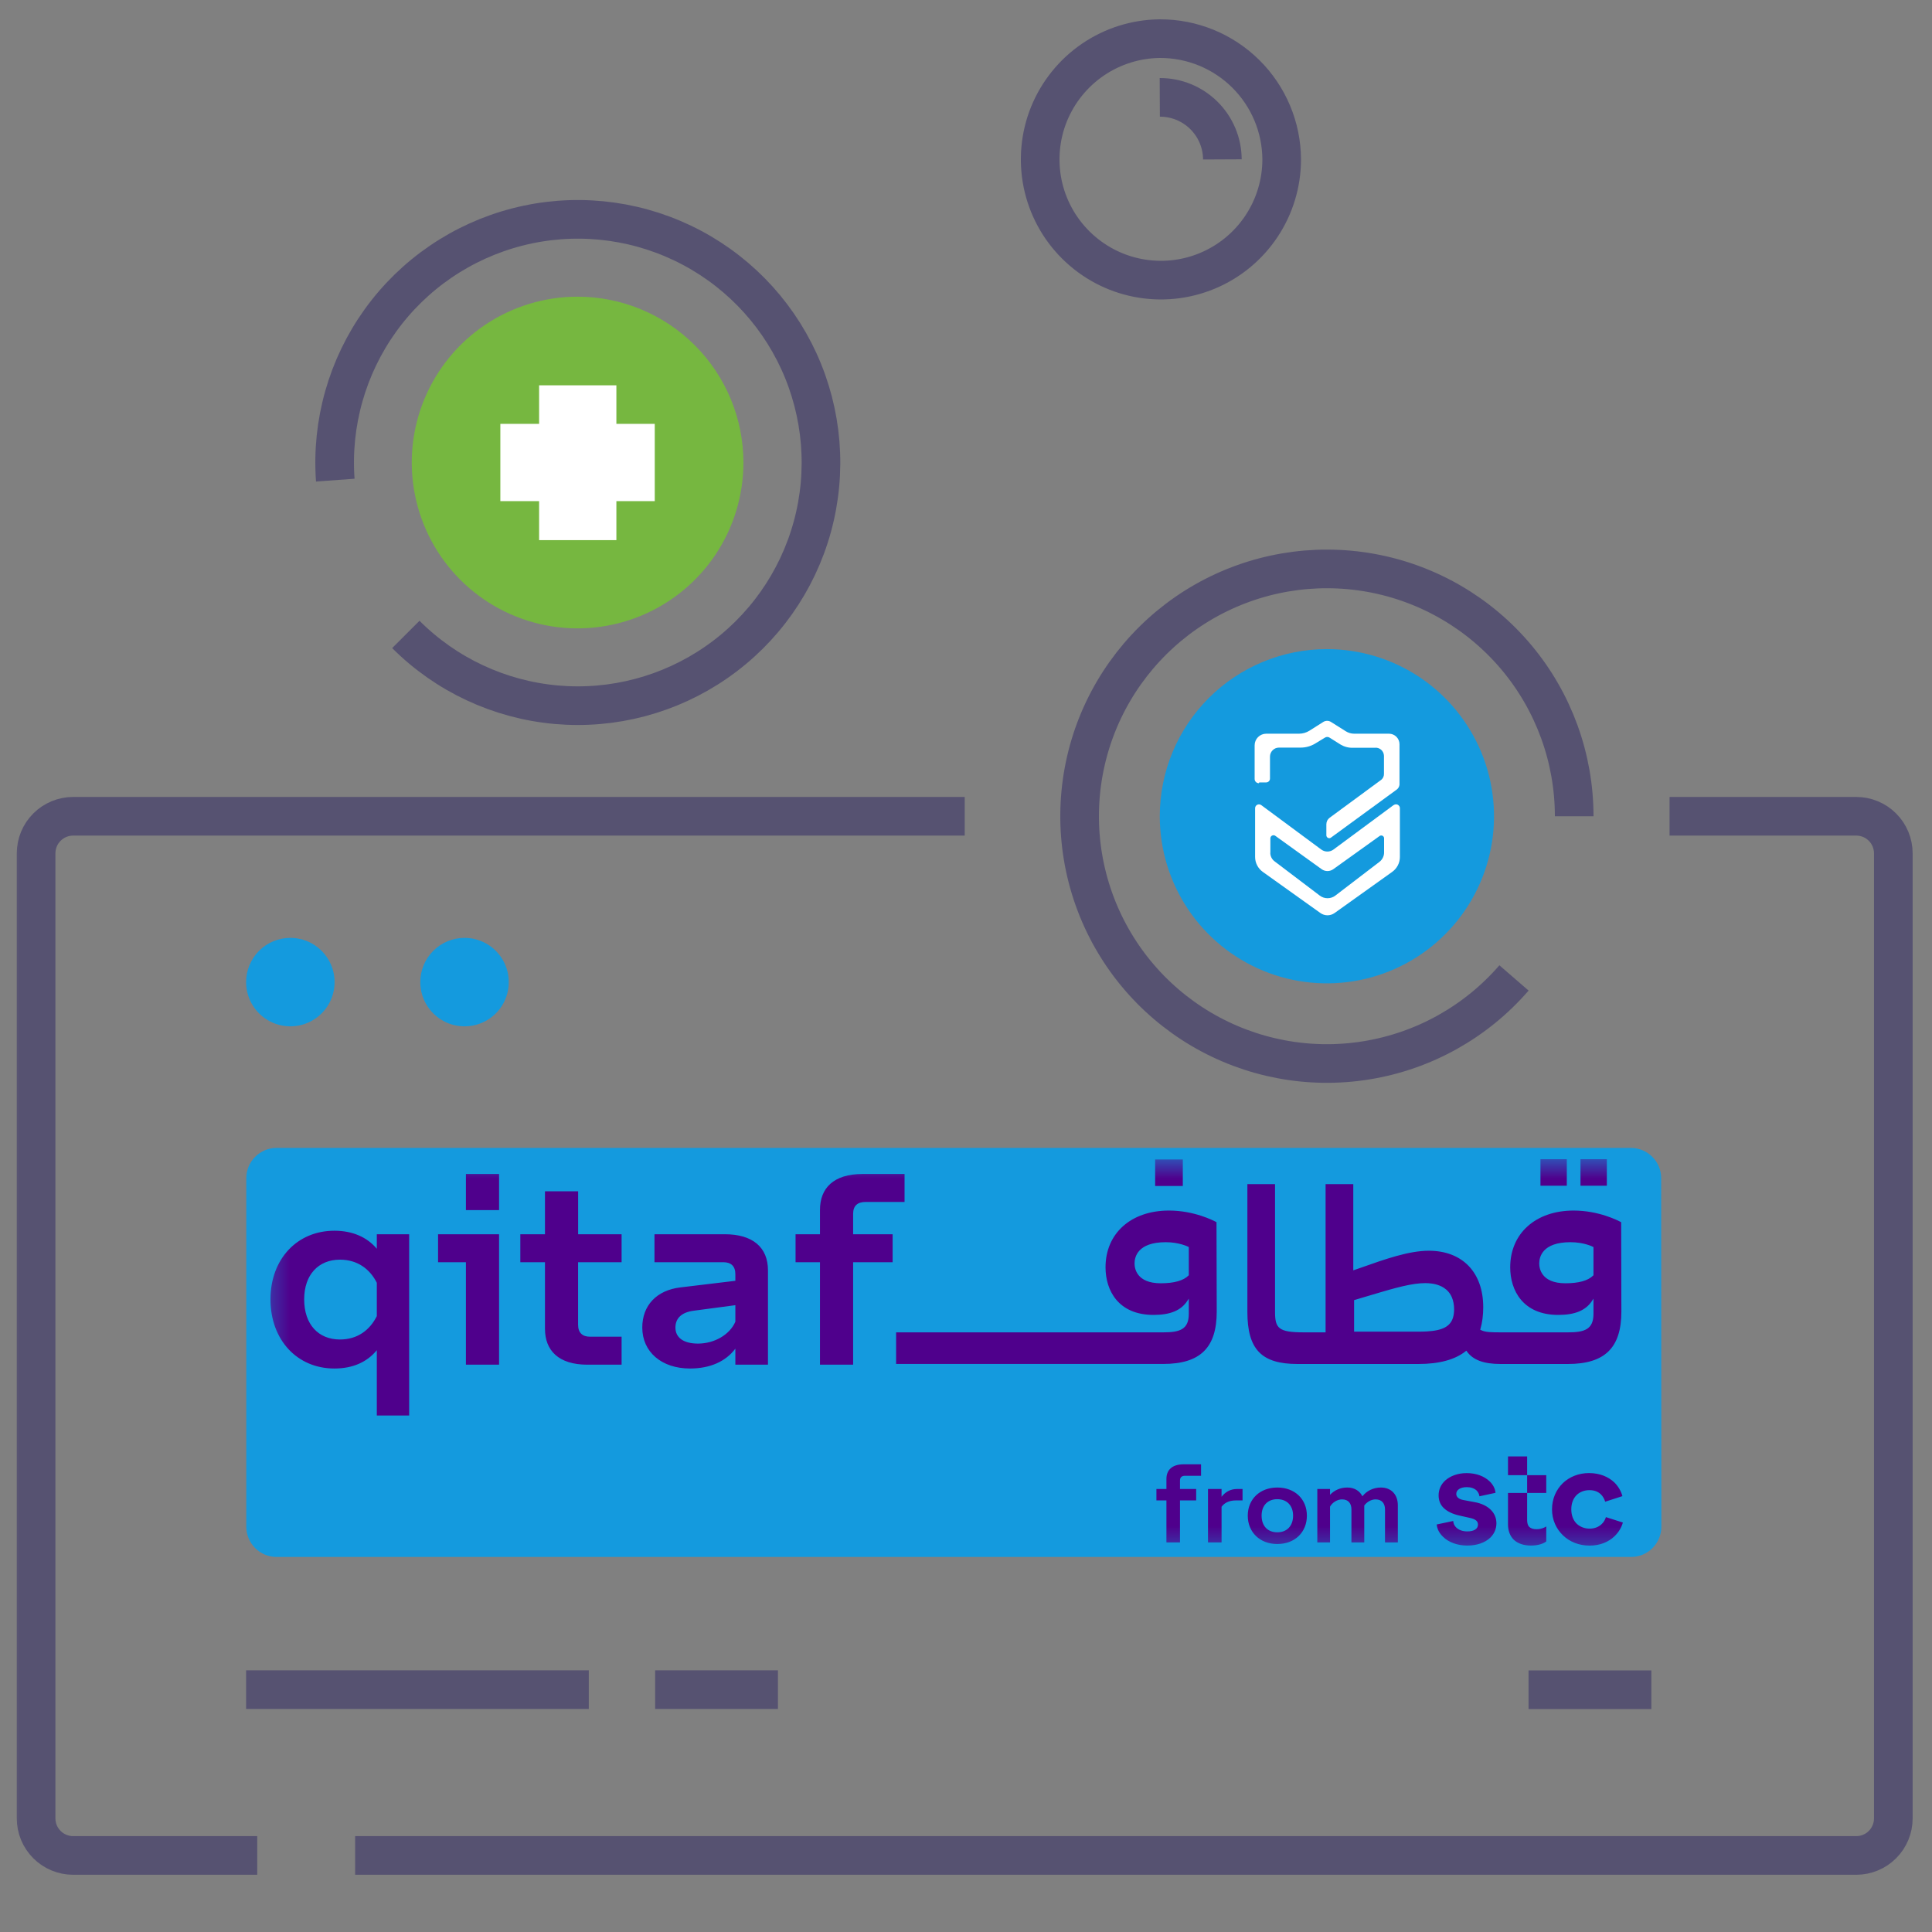 <svg width="50" height="50" viewBox="0 0 50 50" fill="none" xmlns="http://www.w3.org/2000/svg">
<rect x="0" y="0" width="50" height="50" fill="#808080" stroke="none"/>
<g clip-path="url(#clip0_1_45)">
<mask id="mask0_1_45" style="mask-type:luminance" maskUnits="userSpaceOnUse" x="0" y="0" width="50" height="50">
<path d="M50 0H0V50H50V0Z" fill="white"/>
</mask>
<g mask="url(#mask0_1_45)">
<path d="M24.967 21.125H1.894C1.639 21.125 1.395 21.226 1.215 21.406C1.035 21.586 0.934 21.83 0.934 22.085V47.059C0.934 47.314 1.035 47.558 1.215 47.738C1.395 47.918 1.639 48.019 1.894 48.019H6.657" stroke="#565271" stroke-linejoin="round"/>
<path d="M9.191 48.019H48.039C48.294 48.019 48.538 47.918 48.718 47.738C48.898 47.558 48.999 47.314 48.999 47.059V22.085C48.999 21.83 48.898 21.586 48.718 21.406C48.538 21.226 48.294 21.125 48.039 21.125H43.208" stroke="#565271" stroke-linejoin="round"/>
<path fill-rule="evenodd" clip-rule="evenodd" d="M42.991 30.491C42.991 30.283 42.908 30.084 42.761 29.938C42.614 29.791 42.416 29.708 42.208 29.708H7.157C6.949 29.708 6.75 29.791 6.604 29.938C6.457 30.084 6.374 30.283 6.374 30.491V39.51C6.374 39.718 6.457 39.917 6.603 40.064C6.75 40.211 6.949 40.294 7.157 40.294H42.213C42.421 40.294 42.62 40.211 42.767 40.064C42.913 39.917 42.996 39.718 42.996 39.51L42.991 30.491Z" fill="#149ADE"/>
<path d="M15.238 43.728H6.369" stroke="#565271" stroke-linejoin="round"/>
<path d="M20.133 43.728H16.955" stroke="#565271" stroke-linejoin="round"/>
<path d="M42.737 43.731H39.559" stroke="#565271" stroke-linejoin="round"/>
<path fill-rule="evenodd" clip-rule="evenodd" d="M7.514 24.272C7.74 24.272 7.962 24.339 8.15 24.465C8.338 24.591 8.485 24.77 8.572 24.979C8.659 25.188 8.681 25.418 8.637 25.64C8.593 25.863 8.484 26.067 8.324 26.227C8.163 26.387 7.959 26.496 7.737 26.54C7.515 26.584 7.285 26.561 7.076 26.475C6.867 26.388 6.688 26.241 6.562 26.053C6.436 25.865 6.369 25.643 6.369 25.417C6.369 25.113 6.49 24.822 6.704 24.607C6.919 24.393 7.21 24.272 7.514 24.272Z" fill="#149ADE"/>
<path fill-rule="evenodd" clip-rule="evenodd" d="M12.022 24.272C12.248 24.272 12.47 24.339 12.658 24.465C12.846 24.591 12.993 24.77 13.08 24.979C13.167 25.188 13.189 25.418 13.145 25.64C13.101 25.863 12.992 26.067 12.832 26.227C12.671 26.387 12.467 26.496 12.245 26.54C12.023 26.584 11.793 26.561 11.584 26.475C11.375 26.388 11.196 26.241 11.07 26.053C10.944 25.865 10.877 25.643 10.877 25.417C10.877 25.113 10.998 24.822 11.213 24.607C11.427 24.393 11.718 24.272 12.022 24.272Z" fill="#149ADE"/>
<path d="M39.182 25.309C38.2 26.444 36.851 27.199 35.37 27.44C33.889 27.682 32.37 27.395 31.079 26.631C29.788 25.866 28.806 24.672 28.306 23.257C27.806 21.843 27.819 20.297 28.342 18.89C28.866 17.484 29.867 16.307 31.171 15.563C32.475 14.82 33.998 14.559 35.475 14.825C36.952 15.091 38.288 15.868 39.251 17.02C40.213 18.171 40.74 19.624 40.74 21.125" stroke="#565271" stroke-linejoin="round"/>
<path d="M8.677 12.426C8.57 10.954 8.984 9.492 9.845 8.294C10.707 7.096 11.963 6.24 13.392 5.874C14.822 5.507 16.334 5.655 17.666 6.291C18.997 6.927 20.063 8.011 20.677 9.353C21.29 10.695 21.413 12.21 21.023 13.633C20.633 15.056 19.755 16.297 18.543 17.138C17.331 17.98 15.863 18.369 14.393 18.238C12.923 18.106 11.546 17.463 10.503 16.419" stroke="#565271" stroke-linejoin="round"/>
<path fill-rule="evenodd" clip-rule="evenodd" d="M34.34 16.799C35.195 16.799 36.032 17.053 36.743 17.528C37.454 18.003 38.008 18.679 38.336 19.469C38.663 20.259 38.749 21.129 38.582 21.968C38.415 22.807 38.003 23.577 37.398 24.182C36.793 24.787 36.023 25.199 35.184 25.366C34.345 25.533 33.475 25.447 32.685 25.12C31.895 24.792 31.219 24.238 30.744 23.527C30.269 22.816 30.015 21.979 30.015 21.124C30.015 19.977 30.471 18.877 31.282 18.066C32.093 17.255 33.193 16.799 34.34 16.799Z" fill="#149ADE"/>
<path d="M30.016 1C29.399 1.006 28.798 1.194 28.288 1.541C27.778 1.888 27.382 2.378 27.149 2.949C26.917 3.521 26.86 4.148 26.983 4.752C27.107 5.357 27.407 5.911 27.846 6.345C28.284 6.779 28.84 7.074 29.446 7.192C30.051 7.31 30.678 7.247 31.247 7.009C31.817 6.772 32.303 6.371 32.645 5.858C32.987 5.345 33.17 4.742 33.17 4.125C33.166 3.292 32.831 2.496 32.24 1.91C31.648 1.324 30.849 0.997 30.016 1Z" stroke="#565271" stroke-linejoin="round"/>
<path d="M31.635 4.125C31.633 3.697 31.461 3.288 31.157 2.987C30.854 2.686 30.443 2.518 30.015 2.52" stroke="#565271" stroke-linejoin="round"/>
<path fill-rule="evenodd" clip-rule="evenodd" d="M14.948 7.678C14.099 7.678 13.269 7.93 12.563 8.401C11.858 8.873 11.308 9.543 10.983 10.328C10.658 11.112 10.573 11.975 10.739 12.807C10.904 13.64 11.313 14.405 11.913 15.005C12.513 15.605 13.278 16.014 14.111 16.18C14.943 16.345 15.806 16.26 16.59 15.935C17.375 15.61 18.045 15.06 18.517 14.354C18.988 13.649 19.24 12.819 19.24 11.97C19.239 10.832 18.787 9.741 17.982 8.936C17.177 8.131 16.086 7.679 14.948 7.678Z" fill="#76B740"/>
<path d="M14.952 9.972V13.979" stroke="white" stroke-width="2" stroke-linejoin="round"/>
<path d="M16.945 11.969H12.949" stroke="white" stroke-width="2" stroke-linejoin="round"/>
<path d="M36.065 20.836L34.509 21.987C34.464 22.02 34.409 22.038 34.352 22.038C34.296 22.038 34.241 22.02 34.196 21.987L32.641 20.836C32.626 20.825 32.609 20.819 32.59 20.817C32.572 20.816 32.553 20.819 32.537 20.827C32.52 20.836 32.507 20.848 32.497 20.864C32.487 20.88 32.482 20.898 32.482 20.916V22.178C32.482 22.254 32.5 22.328 32.535 22.396C32.57 22.463 32.62 22.521 32.682 22.565L34.172 23.629C34.226 23.667 34.29 23.688 34.356 23.688C34.421 23.688 34.485 23.667 34.539 23.629L36.029 22.565C36.091 22.521 36.141 22.463 36.176 22.396C36.211 22.328 36.229 22.254 36.229 22.178V20.916C36.229 20.897 36.224 20.879 36.214 20.863C36.204 20.848 36.19 20.835 36.174 20.826C36.157 20.818 36.139 20.815 36.12 20.816C36.102 20.818 36.084 20.825 36.069 20.836M35.82 22.048C35.822 22.098 35.812 22.148 35.79 22.193C35.769 22.238 35.737 22.277 35.697 22.307L34.557 23.179C34.499 23.223 34.429 23.246 34.357 23.246C34.285 23.246 34.215 23.223 34.157 23.179L32.987 22.292C32.975 22.284 32.964 22.275 32.954 22.264C32.912 22.221 32.885 22.166 32.877 22.106C32.875 22.091 32.875 22.075 32.877 22.06V21.696C32.877 21.681 32.882 21.667 32.889 21.654C32.897 21.642 32.908 21.631 32.921 21.625C32.934 21.618 32.949 21.615 32.964 21.616C32.979 21.617 32.993 21.622 33.005 21.631L34.205 22.495C34.249 22.526 34.301 22.543 34.355 22.543C34.409 22.543 34.461 22.526 34.505 22.495L35.705 21.635C35.716 21.627 35.728 21.623 35.742 21.622C35.755 21.621 35.769 21.624 35.78 21.63C35.792 21.636 35.802 21.645 35.809 21.656C35.816 21.668 35.82 21.681 35.82 21.694V22.048Z" fill="white"/>
<path d="M32.589 20.249H32.767C32.794 20.249 32.819 20.238 32.838 20.22C32.857 20.201 32.867 20.176 32.867 20.149V19.581C32.867 19.519 32.892 19.46 32.935 19.417C32.978 19.373 33.037 19.348 33.099 19.348H33.66C33.79 19.348 33.917 19.314 34.029 19.248L34.287 19.091C34.305 19.078 34.327 19.072 34.349 19.072C34.371 19.072 34.393 19.078 34.411 19.091L34.697 19.271C34.794 19.328 34.906 19.357 35.019 19.352H35.576C35.606 19.348 35.636 19.351 35.664 19.359C35.693 19.368 35.72 19.383 35.743 19.402C35.765 19.422 35.783 19.445 35.796 19.473C35.809 19.5 35.816 19.529 35.817 19.559V20.028C35.818 20.059 35.811 20.09 35.797 20.118C35.783 20.146 35.763 20.17 35.737 20.188L34.414 21.161C34.387 21.181 34.365 21.206 34.349 21.236C34.334 21.266 34.326 21.299 34.326 21.333V21.618C34.326 21.631 34.33 21.645 34.337 21.656C34.344 21.668 34.354 21.677 34.366 21.683C34.378 21.69 34.392 21.692 34.405 21.692C34.419 21.691 34.432 21.687 34.443 21.679L36.136 20.442C36.164 20.424 36.187 20.398 36.202 20.367C36.216 20.337 36.222 20.303 36.219 20.269C36.219 20.269 36.219 19.511 36.219 19.491V19.26C36.219 19.188 36.19 19.119 36.139 19.068C36.088 19.017 36.019 18.988 35.947 18.988H35.047C34.969 18.988 34.893 18.966 34.827 18.924L34.446 18.684C34.416 18.665 34.382 18.655 34.346 18.655C34.311 18.655 34.276 18.665 34.246 18.684L33.887 18.911C33.807 18.961 33.715 18.988 33.62 18.988H32.77C32.69 18.988 32.614 19.02 32.558 19.076C32.502 19.132 32.47 19.208 32.47 19.288V20.161C32.47 20.19 32.481 20.217 32.502 20.237C32.522 20.258 32.549 20.269 32.578 20.269" fill="white"/>
<mask id="mask1_1_45" style="mask-type:luminance" maskUnits="userSpaceOnUse" x="6" y="30" width="38" height="11">
<path d="M43.034 30H6.606V40.372H43.034V30Z" fill="white"/>
</mask>
<g mask="url(#mask1_1_45)">
<path d="M9.752 32.318C9.498 32.015 9.121 31.851 8.654 31.851C7.693 31.851 7 32.581 7 33.627C7 34.68 7.693 35.417 8.654 35.417C9.128 35.417 9.498 35.252 9.752 34.943V36.634H10.589V31.942H9.752V32.318ZM9.752 34.061C9.574 34.417 9.258 34.666 8.798 34.666C8.242 34.666 7.872 34.278 7.872 33.627C7.872 32.988 8.243 32.6 8.798 32.6C9.252 32.6 9.574 32.843 9.752 33.199V34.061ZM11.337 31.942H12.916V35.318H12.058V32.666H11.337V31.942ZM12.058 30.383H12.916V31.317H12.058V30.383ZM14.961 31.942H16.087V32.666H14.961V34.285C14.961 34.496 15.078 34.594 15.27 34.594H16.087V35.318H15.202C14.454 35.318 14.104 34.949 14.104 34.39V32.666H13.466V31.942H14.104V30.831H14.962V31.942H14.961ZM18.757 31.942H16.938V32.666H18.722C18.921 32.666 19.031 32.771 19.031 32.975V33.147L17.61 33.318C16.993 33.39 16.622 33.785 16.622 34.357C16.622 34.989 17.123 35.417 17.858 35.417C18.379 35.417 18.784 35.233 19.031 34.903V35.318H19.875V32.877C19.875 32.278 19.477 31.942 18.757 31.942ZM19.031 34.206C18.887 34.541 18.489 34.772 18.064 34.772C17.693 34.772 17.48 34.62 17.48 34.357C17.48 34.113 17.645 33.962 17.947 33.922L19.031 33.778V34.206ZM22.079 31.942H23.101V32.666H22.079V35.318H21.221V32.666H20.589V31.942H21.221V31.311C21.221 30.752 21.571 30.383 22.319 30.383H23.41V31.107H22.394C22.195 31.107 22.079 31.206 22.079 31.41V31.942ZM30.611 30.693H29.895V30.006H30.611V30.693ZM30.253 31.329C29.27 31.329 28.611 31.919 28.611 32.798C28.611 33.393 28.938 34.03 29.855 34.03C30.289 34.03 30.568 33.913 30.73 33.663L30.766 33.609V33.673V34.002C30.766 34.404 30.535 34.481 30.108 34.481H23.191V35.299H30.102C31.062 35.299 31.489 34.88 31.489 33.942L31.483 31.63C31.41 31.59 30.909 31.329 30.253 31.329ZM30.766 32.285V32.995V33.003L30.761 33.008C30.628 33.143 30.385 33.211 30.04 33.211C29.411 33.211 29.362 32.819 29.362 32.699C29.362 32.533 29.44 32.148 30.17 32.148C30.521 32.148 30.747 32.264 30.756 32.269L30.766 32.274V32.285ZM40.549 30.687H39.867V30H40.549V30.687ZM40.903 30H41.585V30.687H40.903V30ZM35.329 33.561C35.467 33.52 35.6 33.48 35.727 33.442C35.6 33.48 35.467 33.52 35.329 33.561ZM41.956 31.631C41.883 31.591 41.381 31.329 40.726 31.329C39.744 31.329 39.084 31.919 39.084 32.798C39.084 33.393 39.411 34.03 40.328 34.03C40.763 34.03 41.041 33.913 41.204 33.663L41.239 33.609V33.673V34.002C41.239 34.404 41.008 34.481 40.582 34.481H38.839C38.605 34.481 38.435 34.481 38.321 34.419L38.308 34.412L38.312 34.398C38.361 34.229 38.386 34.038 38.386 33.831C38.386 32.929 37.847 32.369 36.978 32.369C36.462 32.369 35.853 32.584 35.209 32.812L35.049 32.867L35.023 32.877V32.85V30.645H34.306V34.462V34.481H34.287H33.738C33.085 34.481 32.998 34.374 32.998 33.95V30.645H32.282V33.95C32.282 34.921 32.646 35.3 33.58 35.3H33.737H36.709C37.246 35.3 37.658 35.188 37.933 34.968L37.949 34.955L37.961 34.972C38.118 35.196 38.397 35.3 38.837 35.3H40.574C41.533 35.3 41.961 34.881 41.961 33.943L41.956 31.631ZM37.201 34.422C37.122 34.44 37.032 34.451 36.93 34.457C36.862 34.461 36.789 34.463 36.711 34.463H35.044V33.647C35.142 33.619 35.237 33.59 35.329 33.562C35.468 33.521 35.6 33.481 35.727 33.444C35.812 33.418 35.894 33.395 35.973 33.373C36.211 33.307 36.425 33.255 36.615 33.228C36.71 33.215 36.8 33.207 36.883 33.207C36.937 33.207 36.99 33.21 37.04 33.217C37.115 33.226 37.185 33.243 37.248 33.268C37.291 33.284 37.331 33.304 37.367 33.328C37.458 33.387 37.53 33.469 37.575 33.577C37.611 33.663 37.632 33.765 37.632 33.885C37.631 34.205 37.491 34.358 37.201 34.422ZM41.239 32.285V32.995V33.003L41.234 33.008C41.101 33.143 40.859 33.211 40.513 33.211C39.884 33.211 39.835 32.819 39.835 32.699C39.835 32.533 39.914 32.148 40.644 32.148C40.995 32.148 41.22 32.264 41.229 32.269L41.239 32.274V32.285ZM30.636 37.896H31.083V38.193H30.667C30.586 38.193 30.538 38.233 30.538 38.316V38.535H30.957V38.831H30.538V39.918H30.187V38.831H29.928V38.535H30.187V38.276C30.186 38.047 30.329 37.896 30.636 37.896ZM32.014 38.535H32.157V38.831H31.98C31.795 38.831 31.677 38.907 31.614 38.996V39.918H31.263V38.535H31.614V38.737C31.707 38.616 31.839 38.535 32.014 38.535ZM33.057 38.497C32.602 38.497 32.292 38.802 32.292 39.225C32.292 39.651 32.602 39.959 33.057 39.959C33.515 39.959 33.822 39.651 33.822 39.225C33.822 38.802 33.515 38.497 33.057 38.497ZM33.057 39.656C32.801 39.656 32.65 39.486 32.65 39.225C32.65 38.969 32.801 38.799 33.057 38.799C33.31 38.799 33.465 38.969 33.465 39.225C33.465 39.486 33.31 39.656 33.057 39.656ZM36.176 38.958V39.918H35.844V39.066C35.844 38.915 35.768 38.804 35.599 38.804C35.487 38.804 35.372 38.872 35.307 38.963V39.918H34.975V39.066C34.975 38.915 34.902 38.804 34.731 38.804C34.61 38.804 34.483 38.882 34.421 38.991V39.918H34.092V38.535H34.421V38.686C34.531 38.567 34.691 38.497 34.865 38.497C35.054 38.497 35.189 38.584 35.259 38.724C35.369 38.583 35.543 38.497 35.737 38.497C36.01 38.497 36.176 38.683 36.176 38.958ZM39.522 37.692V38.177H39.027V37.692H39.522ZM41.561 39.263L42 39.403C41.963 39.532 41.891 39.658 41.775 39.766C41.629 39.903 41.415 40 41.138 40C40.867 40 40.624 39.903 40.452 39.737C40.276 39.569 40.166 39.335 40.166 39.062C40.166 38.788 40.272 38.555 40.444 38.386C40.616 38.22 40.856 38.123 41.123 38.123C41.411 38.123 41.629 38.224 41.778 38.364C41.884 38.468 41.954 38.594 41.988 38.72L41.542 38.864C41.52 38.795 41.486 38.727 41.43 38.673C41.362 38.608 41.268 38.565 41.134 38.565C41.006 38.565 40.89 38.608 40.803 38.691C40.717 38.778 40.665 38.9 40.665 39.062C40.665 39.22 40.717 39.346 40.803 39.432C40.89 39.515 41.01 39.561 41.137 39.561C41.276 39.561 41.373 39.514 41.444 39.45C41.505 39.396 41.542 39.327 41.561 39.263ZM39.522 38.177H40.017V38.637H39.522V38.177ZM39.027 38.637H39.522V39.338C39.522 39.421 39.541 39.482 39.578 39.518C39.623 39.557 39.683 39.576 39.766 39.576C39.882 39.576 39.972 39.536 40.017 39.504V39.892C39.957 39.942 39.818 39.999 39.623 39.999C39.432 39.999 39.279 39.946 39.173 39.845C39.08 39.751 39.027 39.618 39.027 39.453V38.637ZM38.577 39.069C38.674 39.162 38.727 39.284 38.727 39.421C38.727 39.572 38.667 39.701 38.565 39.798C38.431 39.924 38.224 39.999 37.973 39.999C37.714 39.999 37.486 39.913 37.343 39.769C37.253 39.683 37.193 39.575 37.182 39.453L37.609 39.363C37.613 39.428 37.639 39.485 37.684 39.529C37.748 39.593 37.849 39.633 37.973 39.633C38.145 39.633 38.25 39.568 38.25 39.457C38.25 39.367 38.187 39.316 38.044 39.284L37.759 39.22C37.586 39.18 37.456 39.115 37.365 39.029C37.275 38.943 37.231 38.831 37.231 38.699C37.231 38.548 37.294 38.411 37.407 38.311C37.538 38.196 37.729 38.124 37.958 38.124C38.205 38.124 38.415 38.206 38.55 38.336C38.636 38.418 38.693 38.519 38.704 38.634L38.288 38.724C38.281 38.666 38.254 38.616 38.217 38.576C38.157 38.519 38.067 38.487 37.962 38.487C37.793 38.487 37.688 38.559 37.688 38.663C37.688 38.742 37.755 38.8 37.875 38.821L38.164 38.875C38.341 38.907 38.48 38.975 38.577 39.069Z" fill="#4F008C"/>
</g>
</g>
</g>
<defs>
<clipPath id="clip0_1_45">
<rect width="50" height="50" fill="white"/>
</clipPath>
</defs>
</svg>
